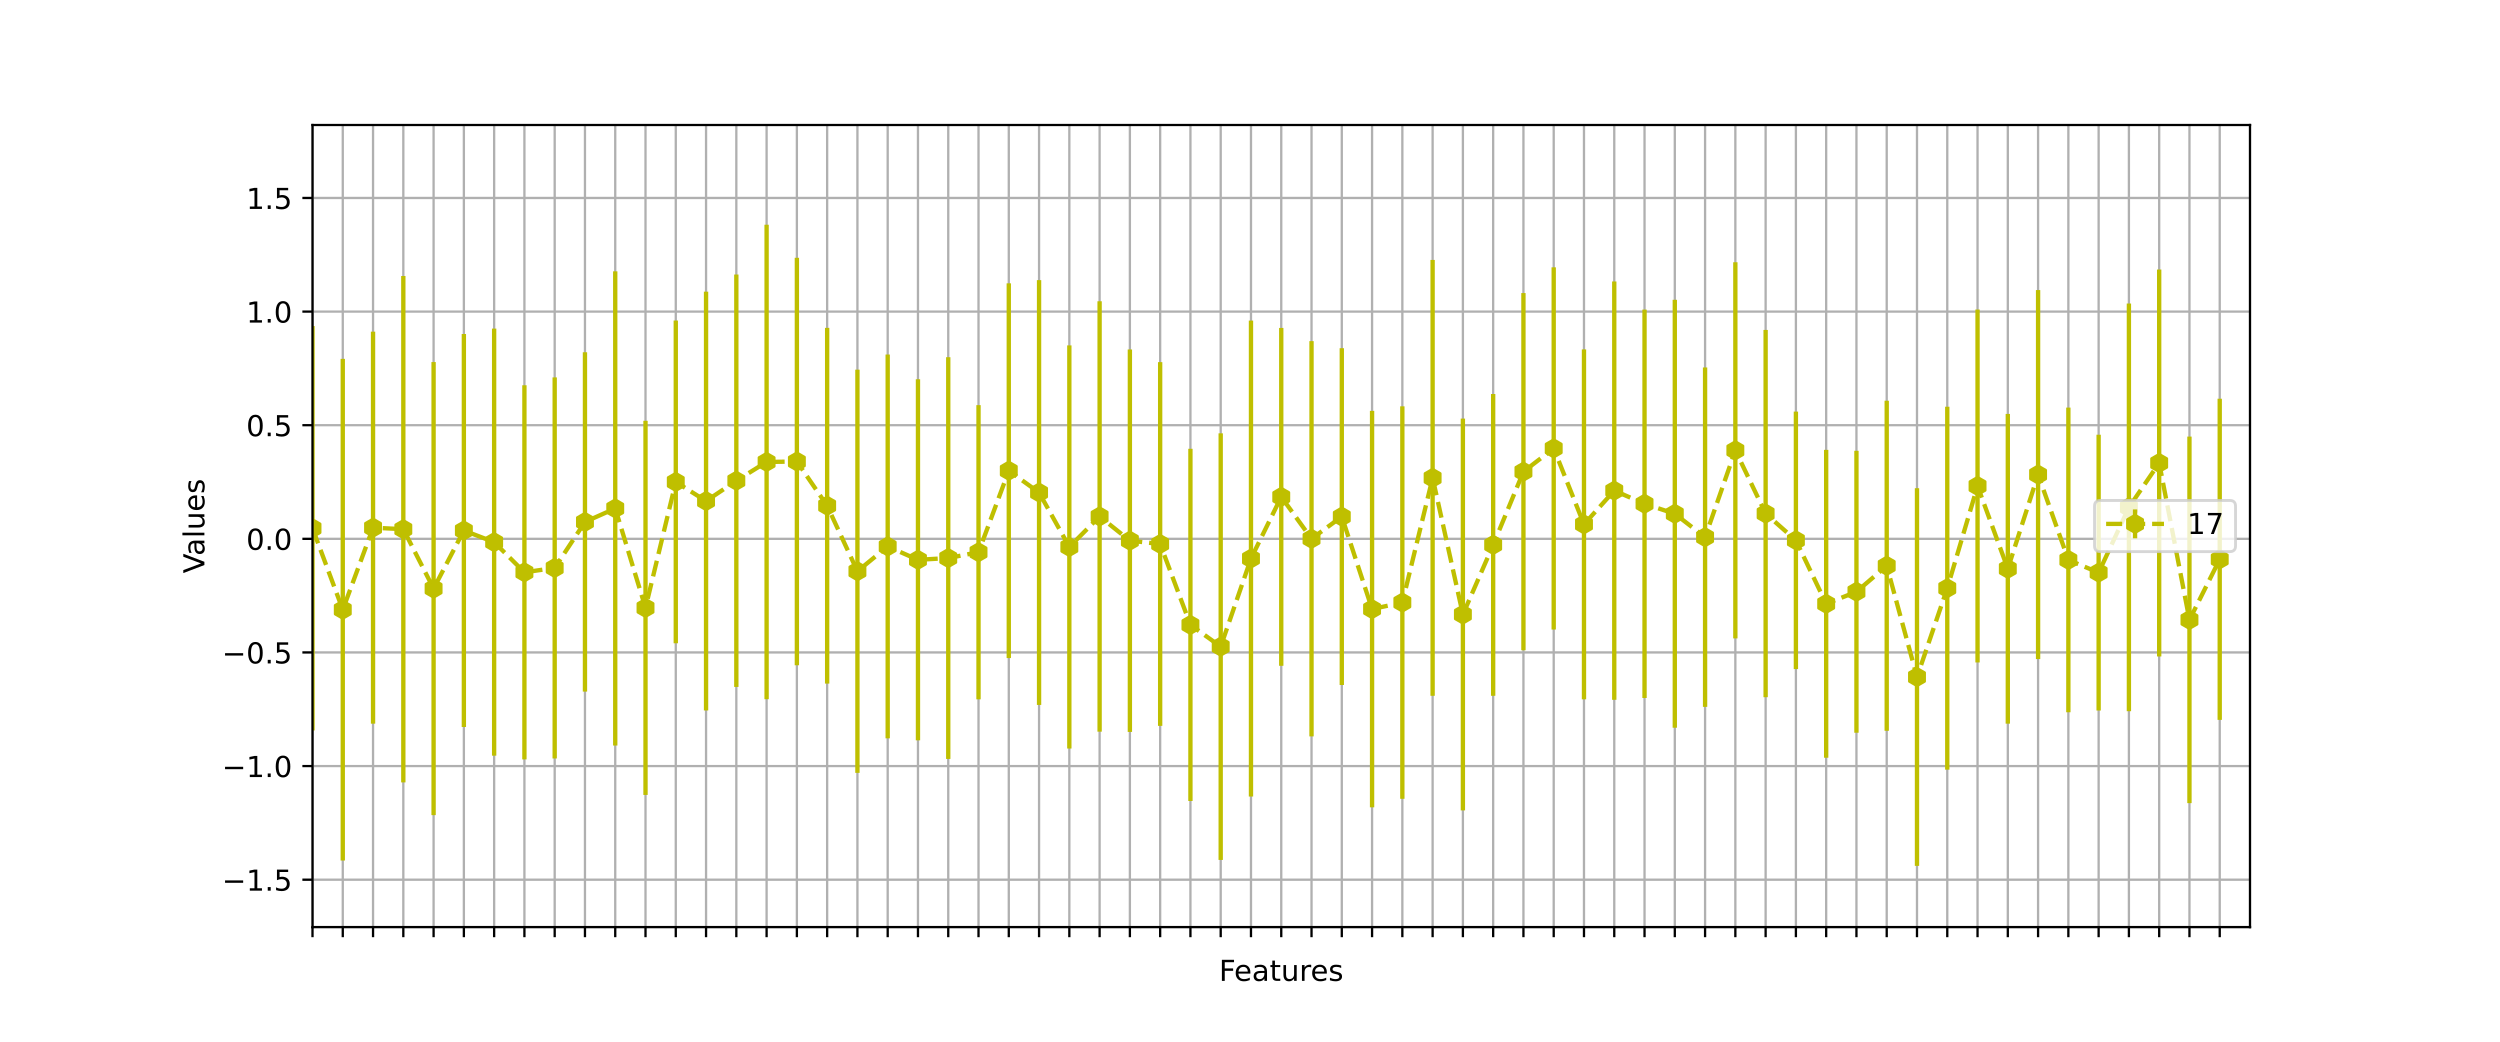 <?xml version="1.0" encoding="utf-8" standalone="no"?>
<!DOCTYPE svg PUBLIC "-//W3C//DTD SVG 1.1//EN"
  "http://www.w3.org/Graphics/SVG/1.1/DTD/svg11.dtd">
<!-- Created with matplotlib (https://matplotlib.org/) -->
<svg height="360pt" version="1.1" viewBox="0 0 864 360" width="864pt" xmlns="http://www.w3.org/2000/svg" xmlns:xlink="http://www.w3.org/1999/xlink">
 <defs>
  <style type="text/css">*{stroke-linecap:butt;stroke-linejoin:round;}</style>
 </defs>
 <g id="figure_1">
  <g id="patch_1">
   <path d="M 0 360 
L 864 360 
L 864 0 
L 0 0 
z
" style="fill:#ffffff;"/>
  </g>
  <g id="axes_1">
   <g id="patch_2">
    <path d="M 108 320.4 
L 777.6 320.4 
L 777.6 43.2 
L 108 43.2 
z
" style="fill:#ffffff;"/>
   </g>
   <g id="matplotlib.axis_1">
    <g id="xtick_1">
     <g id="line2d_1">
      <path clip-path="url(#paac4770b50)" d="M 108 320.4 
L 108 43.2 
" style="fill:none;stroke:#b0b0b0;stroke-linecap:square;stroke-width:0.8;"/>
     </g>
     <g id="line2d_2">
      <defs>
       <path d="M 0 0 
L 0 3.5 
" id="m0a1ab2092a" style="stroke:#000000;stroke-width:0.8;"/>
      </defs>
      <g>
       <use style="stroke:#000000;stroke-width:0.8;" x="108" xlink:href="#m0a1ab2092a" y="320.4"/>
      </g>
     </g>
    </g>
    <g id="xtick_2">
     <g id="line2d_3">
      <path clip-path="url(#paac4770b50)" d="M 118.463 320.4 
L 118.463 43.2 
" style="fill:none;stroke:#b0b0b0;stroke-linecap:square;stroke-width:0.8;"/>
     </g>
     <g id="line2d_4">
      <g>
       <use style="stroke:#000000;stroke-width:0.8;" x="118.463" xlink:href="#m0a1ab2092a" y="320.4"/>
      </g>
     </g>
    </g>
    <g id="xtick_3">
     <g id="line2d_5">
      <path clip-path="url(#paac4770b50)" d="M 128.925 320.4 
L 128.925 43.2 
" style="fill:none;stroke:#b0b0b0;stroke-linecap:square;stroke-width:0.8;"/>
     </g>
     <g id="line2d_6">
      <g>
       <use style="stroke:#000000;stroke-width:0.8;" x="128.925" xlink:href="#m0a1ab2092a" y="320.4"/>
      </g>
     </g>
    </g>
    <g id="xtick_4">
     <g id="line2d_7">
      <path clip-path="url(#paac4770b50)" d="M 139.387 320.4 
L 139.387 43.2 
" style="fill:none;stroke:#b0b0b0;stroke-linecap:square;stroke-width:0.8;"/>
     </g>
     <g id="line2d_8">
      <g>
       <use style="stroke:#000000;stroke-width:0.8;" x="139.387" xlink:href="#m0a1ab2092a" y="320.4"/>
      </g>
     </g>
    </g>
    <g id="xtick_5">
     <g id="line2d_9">
      <path clip-path="url(#paac4770b50)" d="M 149.85 320.4 
L 149.85 43.2 
" style="fill:none;stroke:#b0b0b0;stroke-linecap:square;stroke-width:0.8;"/>
     </g>
     <g id="line2d_10">
      <g>
       <use style="stroke:#000000;stroke-width:0.8;" x="149.85" xlink:href="#m0a1ab2092a" y="320.4"/>
      </g>
     </g>
    </g>
    <g id="xtick_6">
     <g id="line2d_11">
      <path clip-path="url(#paac4770b50)" d="M 160.312 320.4 
L 160.312 43.2 
" style="fill:none;stroke:#b0b0b0;stroke-linecap:square;stroke-width:0.8;"/>
     </g>
     <g id="line2d_12">
      <g>
       <use style="stroke:#000000;stroke-width:0.8;" x="160.312" xlink:href="#m0a1ab2092a" y="320.4"/>
      </g>
     </g>
    </g>
    <g id="xtick_7">
     <g id="line2d_13">
      <path clip-path="url(#paac4770b50)" d="M 170.775 320.4 
L 170.775 43.2 
" style="fill:none;stroke:#b0b0b0;stroke-linecap:square;stroke-width:0.8;"/>
     </g>
     <g id="line2d_14">
      <g>
       <use style="stroke:#000000;stroke-width:0.8;" x="170.775" xlink:href="#m0a1ab2092a" y="320.4"/>
      </g>
     </g>
    </g>
    <g id="xtick_8">
     <g id="line2d_15">
      <path clip-path="url(#paac4770b50)" d="M 181.238 320.4 
L 181.238 43.2 
" style="fill:none;stroke:#b0b0b0;stroke-linecap:square;stroke-width:0.8;"/>
     </g>
     <g id="line2d_16">
      <g>
       <use style="stroke:#000000;stroke-width:0.8;" x="181.238" xlink:href="#m0a1ab2092a" y="320.4"/>
      </g>
     </g>
    </g>
    <g id="xtick_9">
     <g id="line2d_17">
      <path clip-path="url(#paac4770b50)" d="M 191.7 320.4 
L 191.7 43.2 
" style="fill:none;stroke:#b0b0b0;stroke-linecap:square;stroke-width:0.8;"/>
     </g>
     <g id="line2d_18">
      <g>
       <use style="stroke:#000000;stroke-width:0.8;" x="191.7" xlink:href="#m0a1ab2092a" y="320.4"/>
      </g>
     </g>
    </g>
    <g id="xtick_10">
     <g id="line2d_19">
      <path clip-path="url(#paac4770b50)" d="M 202.162 320.4 
L 202.162 43.2 
" style="fill:none;stroke:#b0b0b0;stroke-linecap:square;stroke-width:0.8;"/>
     </g>
     <g id="line2d_20">
      <g>
       <use style="stroke:#000000;stroke-width:0.8;" x="202.162" xlink:href="#m0a1ab2092a" y="320.4"/>
      </g>
     </g>
    </g>
    <g id="xtick_11">
     <g id="line2d_21">
      <path clip-path="url(#paac4770b50)" d="M 212.625 320.4 
L 212.625 43.2 
" style="fill:none;stroke:#b0b0b0;stroke-linecap:square;stroke-width:0.8;"/>
     </g>
     <g id="line2d_22">
      <g>
       <use style="stroke:#000000;stroke-width:0.8;" x="212.625" xlink:href="#m0a1ab2092a" y="320.4"/>
      </g>
     </g>
    </g>
    <g id="xtick_12">
     <g id="line2d_23">
      <path clip-path="url(#paac4770b50)" d="M 223.088 320.4 
L 223.088 43.2 
" style="fill:none;stroke:#b0b0b0;stroke-linecap:square;stroke-width:0.8;"/>
     </g>
     <g id="line2d_24">
      <g>
       <use style="stroke:#000000;stroke-width:0.8;" x="223.088" xlink:href="#m0a1ab2092a" y="320.4"/>
      </g>
     </g>
    </g>
    <g id="xtick_13">
     <g id="line2d_25">
      <path clip-path="url(#paac4770b50)" d="M 233.55 320.4 
L 233.55 43.2 
" style="fill:none;stroke:#b0b0b0;stroke-linecap:square;stroke-width:0.8;"/>
     </g>
     <g id="line2d_26">
      <g>
       <use style="stroke:#000000;stroke-width:0.8;" x="233.55" xlink:href="#m0a1ab2092a" y="320.4"/>
      </g>
     </g>
    </g>
    <g id="xtick_14">
     <g id="line2d_27">
      <path clip-path="url(#paac4770b50)" d="M 244.012 320.4 
L 244.012 43.2 
" style="fill:none;stroke:#b0b0b0;stroke-linecap:square;stroke-width:0.8;"/>
     </g>
     <g id="line2d_28">
      <g>
       <use style="stroke:#000000;stroke-width:0.8;" x="244.012" xlink:href="#m0a1ab2092a" y="320.4"/>
      </g>
     </g>
    </g>
    <g id="xtick_15">
     <g id="line2d_29">
      <path clip-path="url(#paac4770b50)" d="M 254.475 320.4 
L 254.475 43.2 
" style="fill:none;stroke:#b0b0b0;stroke-linecap:square;stroke-width:0.8;"/>
     </g>
     <g id="line2d_30">
      <g>
       <use style="stroke:#000000;stroke-width:0.8;" x="254.475" xlink:href="#m0a1ab2092a" y="320.4"/>
      </g>
     </g>
    </g>
    <g id="xtick_16">
     <g id="line2d_31">
      <path clip-path="url(#paac4770b50)" d="M 264.938 320.4 
L 264.938 43.2 
" style="fill:none;stroke:#b0b0b0;stroke-linecap:square;stroke-width:0.8;"/>
     </g>
     <g id="line2d_32">
      <g>
       <use style="stroke:#000000;stroke-width:0.8;" x="264.938" xlink:href="#m0a1ab2092a" y="320.4"/>
      </g>
     </g>
    </g>
    <g id="xtick_17">
     <g id="line2d_33">
      <path clip-path="url(#paac4770b50)" d="M 275.4 320.4 
L 275.4 43.2 
" style="fill:none;stroke:#b0b0b0;stroke-linecap:square;stroke-width:0.8;"/>
     </g>
     <g id="line2d_34">
      <g>
       <use style="stroke:#000000;stroke-width:0.8;" x="275.4" xlink:href="#m0a1ab2092a" y="320.4"/>
      </g>
     </g>
    </g>
    <g id="xtick_18">
     <g id="line2d_35">
      <path clip-path="url(#paac4770b50)" d="M 285.863 320.4 
L 285.863 43.2 
" style="fill:none;stroke:#b0b0b0;stroke-linecap:square;stroke-width:0.8;"/>
     </g>
     <g id="line2d_36">
      <g>
       <use style="stroke:#000000;stroke-width:0.8;" x="285.863" xlink:href="#m0a1ab2092a" y="320.4"/>
      </g>
     </g>
    </g>
    <g id="xtick_19">
     <g id="line2d_37">
      <path clip-path="url(#paac4770b50)" d="M 296.325 320.4 
L 296.325 43.2 
" style="fill:none;stroke:#b0b0b0;stroke-linecap:square;stroke-width:0.8;"/>
     </g>
     <g id="line2d_38">
      <g>
       <use style="stroke:#000000;stroke-width:0.8;" x="296.325" xlink:href="#m0a1ab2092a" y="320.4"/>
      </g>
     </g>
    </g>
    <g id="xtick_20">
     <g id="line2d_39">
      <path clip-path="url(#paac4770b50)" d="M 306.788 320.4 
L 306.788 43.2 
" style="fill:none;stroke:#b0b0b0;stroke-linecap:square;stroke-width:0.8;"/>
     </g>
     <g id="line2d_40">
      <g>
       <use style="stroke:#000000;stroke-width:0.8;" x="306.788" xlink:href="#m0a1ab2092a" y="320.4"/>
      </g>
     </g>
    </g>
    <g id="xtick_21">
     <g id="line2d_41">
      <path clip-path="url(#paac4770b50)" d="M 317.25 320.4 
L 317.25 43.2 
" style="fill:none;stroke:#b0b0b0;stroke-linecap:square;stroke-width:0.8;"/>
     </g>
     <g id="line2d_42">
      <g>
       <use style="stroke:#000000;stroke-width:0.8;" x="317.25" xlink:href="#m0a1ab2092a" y="320.4"/>
      </g>
     </g>
    </g>
    <g id="xtick_22">
     <g id="line2d_43">
      <path clip-path="url(#paac4770b50)" d="M 327.712 320.4 
L 327.712 43.2 
" style="fill:none;stroke:#b0b0b0;stroke-linecap:square;stroke-width:0.8;"/>
     </g>
     <g id="line2d_44">
      <g>
       <use style="stroke:#000000;stroke-width:0.8;" x="327.712" xlink:href="#m0a1ab2092a" y="320.4"/>
      </g>
     </g>
    </g>
    <g id="xtick_23">
     <g id="line2d_45">
      <path clip-path="url(#paac4770b50)" d="M 338.175 320.4 
L 338.175 43.2 
" style="fill:none;stroke:#b0b0b0;stroke-linecap:square;stroke-width:0.8;"/>
     </g>
     <g id="line2d_46">
      <g>
       <use style="stroke:#000000;stroke-width:0.8;" x="338.175" xlink:href="#m0a1ab2092a" y="320.4"/>
      </g>
     </g>
    </g>
    <g id="xtick_24">
     <g id="line2d_47">
      <path clip-path="url(#paac4770b50)" d="M 348.637 320.4 
L 348.637 43.2 
" style="fill:none;stroke:#b0b0b0;stroke-linecap:square;stroke-width:0.8;"/>
     </g>
     <g id="line2d_48">
      <g>
       <use style="stroke:#000000;stroke-width:0.8;" x="348.637" xlink:href="#m0a1ab2092a" y="320.4"/>
      </g>
     </g>
    </g>
    <g id="xtick_25">
     <g id="line2d_49">
      <path clip-path="url(#paac4770b50)" d="M 359.1 320.4 
L 359.1 43.2 
" style="fill:none;stroke:#b0b0b0;stroke-linecap:square;stroke-width:0.8;"/>
     </g>
     <g id="line2d_50">
      <g>
       <use style="stroke:#000000;stroke-width:0.8;" x="359.1" xlink:href="#m0a1ab2092a" y="320.4"/>
      </g>
     </g>
    </g>
    <g id="xtick_26">
     <g id="line2d_51">
      <path clip-path="url(#paac4770b50)" d="M 369.562 320.4 
L 369.562 43.2 
" style="fill:none;stroke:#b0b0b0;stroke-linecap:square;stroke-width:0.8;"/>
     </g>
     <g id="line2d_52">
      <g>
       <use style="stroke:#000000;stroke-width:0.8;" x="369.562" xlink:href="#m0a1ab2092a" y="320.4"/>
      </g>
     </g>
    </g>
    <g id="xtick_27">
     <g id="line2d_53">
      <path clip-path="url(#paac4770b50)" d="M 380.025 320.4 
L 380.025 43.2 
" style="fill:none;stroke:#b0b0b0;stroke-linecap:square;stroke-width:0.8;"/>
     </g>
     <g id="line2d_54">
      <g>
       <use style="stroke:#000000;stroke-width:0.8;" x="380.025" xlink:href="#m0a1ab2092a" y="320.4"/>
      </g>
     </g>
    </g>
    <g id="xtick_28">
     <g id="line2d_55">
      <path clip-path="url(#paac4770b50)" d="M 390.488 320.4 
L 390.488 43.2 
" style="fill:none;stroke:#b0b0b0;stroke-linecap:square;stroke-width:0.8;"/>
     </g>
     <g id="line2d_56">
      <g>
       <use style="stroke:#000000;stroke-width:0.8;" x="390.488" xlink:href="#m0a1ab2092a" y="320.4"/>
      </g>
     </g>
    </g>
    <g id="xtick_29">
     <g id="line2d_57">
      <path clip-path="url(#paac4770b50)" d="M 400.95 320.4 
L 400.95 43.2 
" style="fill:none;stroke:#b0b0b0;stroke-linecap:square;stroke-width:0.8;"/>
     </g>
     <g id="line2d_58">
      <g>
       <use style="stroke:#000000;stroke-width:0.8;" x="400.95" xlink:href="#m0a1ab2092a" y="320.4"/>
      </g>
     </g>
    </g>
    <g id="xtick_30">
     <g id="line2d_59">
      <path clip-path="url(#paac4770b50)" d="M 411.413 320.4 
L 411.413 43.2 
" style="fill:none;stroke:#b0b0b0;stroke-linecap:square;stroke-width:0.8;"/>
     </g>
     <g id="line2d_60">
      <g>
       <use style="stroke:#000000;stroke-width:0.8;" x="411.413" xlink:href="#m0a1ab2092a" y="320.4"/>
      </g>
     </g>
    </g>
    <g id="xtick_31">
     <g id="line2d_61">
      <path clip-path="url(#paac4770b50)" d="M 421.875 320.4 
L 421.875 43.2 
" style="fill:none;stroke:#b0b0b0;stroke-linecap:square;stroke-width:0.8;"/>
     </g>
     <g id="line2d_62">
      <g>
       <use style="stroke:#000000;stroke-width:0.8;" x="421.875" xlink:href="#m0a1ab2092a" y="320.4"/>
      </g>
     </g>
    </g>
    <g id="xtick_32">
     <g id="line2d_63">
      <path clip-path="url(#paac4770b50)" d="M 432.337 320.4 
L 432.337 43.2 
" style="fill:none;stroke:#b0b0b0;stroke-linecap:square;stroke-width:0.8;"/>
     </g>
     <g id="line2d_64">
      <g>
       <use style="stroke:#000000;stroke-width:0.8;" x="432.337" xlink:href="#m0a1ab2092a" y="320.4"/>
      </g>
     </g>
    </g>
    <g id="xtick_33">
     <g id="line2d_65">
      <path clip-path="url(#paac4770b50)" d="M 442.8 320.4 
L 442.8 43.2 
" style="fill:none;stroke:#b0b0b0;stroke-linecap:square;stroke-width:0.8;"/>
     </g>
     <g id="line2d_66">
      <g>
       <use style="stroke:#000000;stroke-width:0.8;" x="442.8" xlink:href="#m0a1ab2092a" y="320.4"/>
      </g>
     </g>
    </g>
    <g id="xtick_34">
     <g id="line2d_67">
      <path clip-path="url(#paac4770b50)" d="M 453.262 320.4 
L 453.262 43.2 
" style="fill:none;stroke:#b0b0b0;stroke-linecap:square;stroke-width:0.8;"/>
     </g>
     <g id="line2d_68">
      <g>
       <use style="stroke:#000000;stroke-width:0.8;" x="453.262" xlink:href="#m0a1ab2092a" y="320.4"/>
      </g>
     </g>
    </g>
    <g id="xtick_35">
     <g id="line2d_69">
      <path clip-path="url(#paac4770b50)" d="M 463.725 320.4 
L 463.725 43.2 
" style="fill:none;stroke:#b0b0b0;stroke-linecap:square;stroke-width:0.8;"/>
     </g>
     <g id="line2d_70">
      <g>
       <use style="stroke:#000000;stroke-width:0.8;" x="463.725" xlink:href="#m0a1ab2092a" y="320.4"/>
      </g>
     </g>
    </g>
    <g id="xtick_36">
     <g id="line2d_71">
      <path clip-path="url(#paac4770b50)" d="M 474.188 320.4 
L 474.188 43.2 
" style="fill:none;stroke:#b0b0b0;stroke-linecap:square;stroke-width:0.8;"/>
     </g>
     <g id="line2d_72">
      <g>
       <use style="stroke:#000000;stroke-width:0.8;" x="474.188" xlink:href="#m0a1ab2092a" y="320.4"/>
      </g>
     </g>
    </g>
    <g id="xtick_37">
     <g id="line2d_73">
      <path clip-path="url(#paac4770b50)" d="M 484.65 320.4 
L 484.65 43.2 
" style="fill:none;stroke:#b0b0b0;stroke-linecap:square;stroke-width:0.8;"/>
     </g>
     <g id="line2d_74">
      <g>
       <use style="stroke:#000000;stroke-width:0.8;" x="484.65" xlink:href="#m0a1ab2092a" y="320.4"/>
      </g>
     </g>
    </g>
    <g id="xtick_38">
     <g id="line2d_75">
      <path clip-path="url(#paac4770b50)" d="M 495.113 320.4 
L 495.113 43.2 
" style="fill:none;stroke:#b0b0b0;stroke-linecap:square;stroke-width:0.8;"/>
     </g>
     <g id="line2d_76">
      <g>
       <use style="stroke:#000000;stroke-width:0.8;" x="495.113" xlink:href="#m0a1ab2092a" y="320.4"/>
      </g>
     </g>
    </g>
    <g id="xtick_39">
     <g id="line2d_77">
      <path clip-path="url(#paac4770b50)" d="M 505.575 320.4 
L 505.575 43.2 
" style="fill:none;stroke:#b0b0b0;stroke-linecap:square;stroke-width:0.8;"/>
     </g>
     <g id="line2d_78">
      <g>
       <use style="stroke:#000000;stroke-width:0.8;" x="505.575" xlink:href="#m0a1ab2092a" y="320.4"/>
      </g>
     </g>
    </g>
    <g id="xtick_40">
     <g id="line2d_79">
      <path clip-path="url(#paac4770b50)" d="M 516.038 320.4 
L 516.038 43.2 
" style="fill:none;stroke:#b0b0b0;stroke-linecap:square;stroke-width:0.8;"/>
     </g>
     <g id="line2d_80">
      <g>
       <use style="stroke:#000000;stroke-width:0.8;" x="516.038" xlink:href="#m0a1ab2092a" y="320.4"/>
      </g>
     </g>
    </g>
    <g id="xtick_41">
     <g id="line2d_81">
      <path clip-path="url(#paac4770b50)" d="M 526.5 320.4 
L 526.5 43.2 
" style="fill:none;stroke:#b0b0b0;stroke-linecap:square;stroke-width:0.8;"/>
     </g>
     <g id="line2d_82">
      <g>
       <use style="stroke:#000000;stroke-width:0.8;" x="526.5" xlink:href="#m0a1ab2092a" y="320.4"/>
      </g>
     </g>
    </g>
    <g id="xtick_42">
     <g id="line2d_83">
      <path clip-path="url(#paac4770b50)" d="M 536.962 320.4 
L 536.962 43.2 
" style="fill:none;stroke:#b0b0b0;stroke-linecap:square;stroke-width:0.8;"/>
     </g>
     <g id="line2d_84">
      <g>
       <use style="stroke:#000000;stroke-width:0.8;" x="536.962" xlink:href="#m0a1ab2092a" y="320.4"/>
      </g>
     </g>
    </g>
    <g id="xtick_43">
     <g id="line2d_85">
      <path clip-path="url(#paac4770b50)" d="M 547.425 320.4 
L 547.425 43.2 
" style="fill:none;stroke:#b0b0b0;stroke-linecap:square;stroke-width:0.8;"/>
     </g>
     <g id="line2d_86">
      <g>
       <use style="stroke:#000000;stroke-width:0.8;" x="547.425" xlink:href="#m0a1ab2092a" y="320.4"/>
      </g>
     </g>
    </g>
    <g id="xtick_44">
     <g id="line2d_87">
      <path clip-path="url(#paac4770b50)" d="M 557.888 320.4 
L 557.888 43.2 
" style="fill:none;stroke:#b0b0b0;stroke-linecap:square;stroke-width:0.8;"/>
     </g>
     <g id="line2d_88">
      <g>
       <use style="stroke:#000000;stroke-width:0.8;" x="557.888" xlink:href="#m0a1ab2092a" y="320.4"/>
      </g>
     </g>
    </g>
    <g id="xtick_45">
     <g id="line2d_89">
      <path clip-path="url(#paac4770b50)" d="M 568.35 320.4 
L 568.35 43.2 
" style="fill:none;stroke:#b0b0b0;stroke-linecap:square;stroke-width:0.8;"/>
     </g>
     <g id="line2d_90">
      <g>
       <use style="stroke:#000000;stroke-width:0.8;" x="568.35" xlink:href="#m0a1ab2092a" y="320.4"/>
      </g>
     </g>
    </g>
    <g id="xtick_46">
     <g id="line2d_91">
      <path clip-path="url(#paac4770b50)" d="M 578.812 320.4 
L 578.812 43.2 
" style="fill:none;stroke:#b0b0b0;stroke-linecap:square;stroke-width:0.8;"/>
     </g>
     <g id="line2d_92">
      <g>
       <use style="stroke:#000000;stroke-width:0.8;" x="578.812" xlink:href="#m0a1ab2092a" y="320.4"/>
      </g>
     </g>
    </g>
    <g id="xtick_47">
     <g id="line2d_93">
      <path clip-path="url(#paac4770b50)" d="M 589.275 320.4 
L 589.275 43.2 
" style="fill:none;stroke:#b0b0b0;stroke-linecap:square;stroke-width:0.8;"/>
     </g>
     <g id="line2d_94">
      <g>
       <use style="stroke:#000000;stroke-width:0.8;" x="589.275" xlink:href="#m0a1ab2092a" y="320.4"/>
      </g>
     </g>
    </g>
    <g id="xtick_48">
     <g id="line2d_95">
      <path clip-path="url(#paac4770b50)" d="M 599.737 320.4 
L 599.737 43.2 
" style="fill:none;stroke:#b0b0b0;stroke-linecap:square;stroke-width:0.8;"/>
     </g>
     <g id="line2d_96">
      <g>
       <use style="stroke:#000000;stroke-width:0.8;" x="599.737" xlink:href="#m0a1ab2092a" y="320.4"/>
      </g>
     </g>
    </g>
    <g id="xtick_49">
     <g id="line2d_97">
      <path clip-path="url(#paac4770b50)" d="M 610.2 320.4 
L 610.2 43.2 
" style="fill:none;stroke:#b0b0b0;stroke-linecap:square;stroke-width:0.8;"/>
     </g>
     <g id="line2d_98">
      <g>
       <use style="stroke:#000000;stroke-width:0.8;" x="610.2" xlink:href="#m0a1ab2092a" y="320.4"/>
      </g>
     </g>
    </g>
    <g id="xtick_50">
     <g id="line2d_99">
      <path clip-path="url(#paac4770b50)" d="M 620.663 320.4 
L 620.663 43.2 
" style="fill:none;stroke:#b0b0b0;stroke-linecap:square;stroke-width:0.8;"/>
     </g>
     <g id="line2d_100">
      <g>
       <use style="stroke:#000000;stroke-width:0.8;" x="620.663" xlink:href="#m0a1ab2092a" y="320.4"/>
      </g>
     </g>
    </g>
    <g id="xtick_51">
     <g id="line2d_101">
      <path clip-path="url(#paac4770b50)" d="M 631.125 320.4 
L 631.125 43.2 
" style="fill:none;stroke:#b0b0b0;stroke-linecap:square;stroke-width:0.8;"/>
     </g>
     <g id="line2d_102">
      <g>
       <use style="stroke:#000000;stroke-width:0.8;" x="631.125" xlink:href="#m0a1ab2092a" y="320.4"/>
      </g>
     </g>
    </g>
    <g id="xtick_52">
     <g id="line2d_103">
      <path clip-path="url(#paac4770b50)" d="M 641.587 320.4 
L 641.587 43.2 
" style="fill:none;stroke:#b0b0b0;stroke-linecap:square;stroke-width:0.8;"/>
     </g>
     <g id="line2d_104">
      <g>
       <use style="stroke:#000000;stroke-width:0.8;" x="641.587" xlink:href="#m0a1ab2092a" y="320.4"/>
      </g>
     </g>
    </g>
    <g id="xtick_53">
     <g id="line2d_105">
      <path clip-path="url(#paac4770b50)" d="M 652.05 320.4 
L 652.05 43.2 
" style="fill:none;stroke:#b0b0b0;stroke-linecap:square;stroke-width:0.8;"/>
     </g>
     <g id="line2d_106">
      <g>
       <use style="stroke:#000000;stroke-width:0.8;" x="652.05" xlink:href="#m0a1ab2092a" y="320.4"/>
      </g>
     </g>
    </g>
    <g id="xtick_54">
     <g id="line2d_107">
      <path clip-path="url(#paac4770b50)" d="M 662.513 320.4 
L 662.513 43.2 
" style="fill:none;stroke:#b0b0b0;stroke-linecap:square;stroke-width:0.8;"/>
     </g>
     <g id="line2d_108">
      <g>
       <use style="stroke:#000000;stroke-width:0.8;" x="662.513" xlink:href="#m0a1ab2092a" y="320.4"/>
      </g>
     </g>
    </g>
    <g id="xtick_55">
     <g id="line2d_109">
      <path clip-path="url(#paac4770b50)" d="M 672.975 320.4 
L 672.975 43.2 
" style="fill:none;stroke:#b0b0b0;stroke-linecap:square;stroke-width:0.8;"/>
     </g>
     <g id="line2d_110">
      <g>
       <use style="stroke:#000000;stroke-width:0.8;" x="672.975" xlink:href="#m0a1ab2092a" y="320.4"/>
      </g>
     </g>
    </g>
    <g id="xtick_56">
     <g id="line2d_111">
      <path clip-path="url(#paac4770b50)" d="M 683.438 320.4 
L 683.438 43.2 
" style="fill:none;stroke:#b0b0b0;stroke-linecap:square;stroke-width:0.8;"/>
     </g>
     <g id="line2d_112">
      <g>
       <use style="stroke:#000000;stroke-width:0.8;" x="683.438" xlink:href="#m0a1ab2092a" y="320.4"/>
      </g>
     </g>
    </g>
    <g id="xtick_57">
     <g id="line2d_113">
      <path clip-path="url(#paac4770b50)" d="M 693.9 320.4 
L 693.9 43.2 
" style="fill:none;stroke:#b0b0b0;stroke-linecap:square;stroke-width:0.8;"/>
     </g>
     <g id="line2d_114">
      <g>
       <use style="stroke:#000000;stroke-width:0.8;" x="693.9" xlink:href="#m0a1ab2092a" y="320.4"/>
      </g>
     </g>
    </g>
    <g id="xtick_58">
     <g id="line2d_115">
      <path clip-path="url(#paac4770b50)" d="M 704.362 320.4 
L 704.362 43.2 
" style="fill:none;stroke:#b0b0b0;stroke-linecap:square;stroke-width:0.8;"/>
     </g>
     <g id="line2d_116">
      <g>
       <use style="stroke:#000000;stroke-width:0.8;" x="704.362" xlink:href="#m0a1ab2092a" y="320.4"/>
      </g>
     </g>
    </g>
    <g id="xtick_59">
     <g id="line2d_117">
      <path clip-path="url(#paac4770b50)" d="M 714.825 320.4 
L 714.825 43.2 
" style="fill:none;stroke:#b0b0b0;stroke-linecap:square;stroke-width:0.8;"/>
     </g>
     <g id="line2d_118">
      <g>
       <use style="stroke:#000000;stroke-width:0.8;" x="714.825" xlink:href="#m0a1ab2092a" y="320.4"/>
      </g>
     </g>
    </g>
    <g id="xtick_60">
     <g id="line2d_119">
      <path clip-path="url(#paac4770b50)" d="M 725.288 320.4 
L 725.288 43.2 
" style="fill:none;stroke:#b0b0b0;stroke-linecap:square;stroke-width:0.8;"/>
     </g>
     <g id="line2d_120">
      <g>
       <use style="stroke:#000000;stroke-width:0.8;" x="725.288" xlink:href="#m0a1ab2092a" y="320.4"/>
      </g>
     </g>
    </g>
    <g id="xtick_61">
     <g id="line2d_121">
      <path clip-path="url(#paac4770b50)" d="M 735.75 320.4 
L 735.75 43.2 
" style="fill:none;stroke:#b0b0b0;stroke-linecap:square;stroke-width:0.8;"/>
     </g>
     <g id="line2d_122">
      <g>
       <use style="stroke:#000000;stroke-width:0.8;" x="735.75" xlink:href="#m0a1ab2092a" y="320.4"/>
      </g>
     </g>
    </g>
    <g id="xtick_62">
     <g id="line2d_123">
      <path clip-path="url(#paac4770b50)" d="M 746.212 320.4 
L 746.212 43.2 
" style="fill:none;stroke:#b0b0b0;stroke-linecap:square;stroke-width:0.8;"/>
     </g>
     <g id="line2d_124">
      <g>
       <use style="stroke:#000000;stroke-width:0.8;" x="746.212" xlink:href="#m0a1ab2092a" y="320.4"/>
      </g>
     </g>
    </g>
    <g id="xtick_63">
     <g id="line2d_125">
      <path clip-path="url(#paac4770b50)" d="M 756.675 320.4 
L 756.675 43.2 
" style="fill:none;stroke:#b0b0b0;stroke-linecap:square;stroke-width:0.8;"/>
     </g>
     <g id="line2d_126">
      <g>
       <use style="stroke:#000000;stroke-width:0.8;" x="756.675" xlink:href="#m0a1ab2092a" y="320.4"/>
      </g>
     </g>
    </g>
    <g id="xtick_64">
     <g id="line2d_127">
      <path clip-path="url(#paac4770b50)" d="M 767.138 320.4 
L 767.138 43.2 
" style="fill:none;stroke:#b0b0b0;stroke-linecap:square;stroke-width:0.8;"/>
     </g>
     <g id="line2d_128">
      <g>
       <use style="stroke:#000000;stroke-width:0.8;" x="767.138" xlink:href="#m0a1ab2092a" y="320.4"/>
      </g>
     </g>
    </g>
    <g id="text_1">
     <!-- Features -->
     <g transform="translate(421.305 338.998)scale(0.1 -0.1)">
      <defs>
       <path d="M 9.812 72.906 
L 51.703 72.906 
L 51.703 64.594 
L 19.672 64.594 
L 19.672 43.109 
L 48.578 43.109 
L 48.578 34.812 
L 19.672 34.812 
L 19.672 0 
L 9.812 0 
z
" id="DejaVuSans-70"/>
       <path d="M 56.203 29.594 
L 56.203 25.203 
L 14.891 25.203 
Q 15.484 15.922 20.484 11.062 
Q 25.484 6.203 34.422 6.203 
Q 39.594 6.203 44.453 7.469 
Q 49.312 8.734 54.109 11.281 
L 54.109 2.781 
Q 49.266 0.734 44.188 -0.344 
Q 39.109 -1.422 33.891 -1.422 
Q 20.797 -1.422 13.156 6.188 
Q 5.516 13.812 5.516 26.812 
Q 5.516 40.234 12.766 48.109 
Q 20.016 56 32.328 56 
Q 43.359 56 49.781 48.891 
Q 56.203 41.797 56.203 29.594 
z
M 47.219 32.234 
Q 47.125 39.594 43.094 43.984 
Q 39.062 48.391 32.422 48.391 
Q 24.906 48.391 20.391 44.141 
Q 15.875 39.891 15.188 32.172 
z
" id="DejaVuSans-101"/>
       <path d="M 34.281 27.484 
Q 23.391 27.484 19.188 25 
Q 14.984 22.516 14.984 16.5 
Q 14.984 11.719 18.141 8.906 
Q 21.297 6.109 26.703 6.109 
Q 34.188 6.109 38.703 11.406 
Q 43.219 16.703 43.219 25.484 
L 43.219 27.484 
z
M 52.203 31.203 
L 52.203 0 
L 43.219 0 
L 43.219 8.297 
Q 40.141 3.328 35.547 0.953 
Q 30.953 -1.422 24.312 -1.422 
Q 15.922 -1.422 10.953 3.297 
Q 6 8.016 6 15.922 
Q 6 25.141 12.172 29.828 
Q 18.359 34.516 30.609 34.516 
L 43.219 34.516 
L 43.219 35.406 
Q 43.219 41.609 39.141 45 
Q 35.062 48.391 27.688 48.391 
Q 23 48.391 18.547 47.266 
Q 14.109 46.141 10.016 43.891 
L 10.016 52.203 
Q 14.938 54.109 19.578 55.047 
Q 24.219 56 28.609 56 
Q 40.484 56 46.344 49.844 
Q 52.203 43.703 52.203 31.203 
z
" id="DejaVuSans-97"/>
       <path d="M 18.312 70.219 
L 18.312 54.688 
L 36.812 54.688 
L 36.812 47.703 
L 18.312 47.703 
L 18.312 18.016 
Q 18.312 11.328 20.141 9.422 
Q 21.969 7.516 27.594 7.516 
L 36.812 7.516 
L 36.812 0 
L 27.594 0 
Q 17.188 0 13.234 3.875 
Q 9.281 7.766 9.281 18.016 
L 9.281 47.703 
L 2.688 47.703 
L 2.688 54.688 
L 9.281 54.688 
L 9.281 70.219 
z
" id="DejaVuSans-116"/>
       <path d="M 8.5 21.578 
L 8.5 54.688 
L 17.484 54.688 
L 17.484 21.922 
Q 17.484 14.156 20.5 10.266 
Q 23.531 6.391 29.594 6.391 
Q 36.859 6.391 41.078 11.031 
Q 45.312 15.672 45.312 23.688 
L 45.312 54.688 
L 54.297 54.688 
L 54.297 0 
L 45.312 0 
L 45.312 8.406 
Q 42.047 3.422 37.719 1 
Q 33.406 -1.422 27.688 -1.422 
Q 18.266 -1.422 13.375 4.438 
Q 8.5 10.297 8.5 21.578 
z
M 31.109 56 
z
" id="DejaVuSans-117"/>
       <path d="M 41.109 46.297 
Q 39.594 47.172 37.812 47.578 
Q 36.031 48 33.891 48 
Q 26.266 48 22.188 43.047 
Q 18.109 38.094 18.109 28.812 
L 18.109 0 
L 9.078 0 
L 9.078 54.688 
L 18.109 54.688 
L 18.109 46.188 
Q 20.953 51.172 25.484 53.578 
Q 30.031 56 36.531 56 
Q 37.453 56 38.578 55.875 
Q 39.703 55.766 41.062 55.516 
z
" id="DejaVuSans-114"/>
       <path d="M 44.281 53.078 
L 44.281 44.578 
Q 40.484 46.531 36.375 47.5 
Q 32.281 48.484 27.875 48.484 
Q 21.188 48.484 17.844 46.438 
Q 14.5 44.391 14.5 40.281 
Q 14.5 37.156 16.891 35.375 
Q 19.281 33.594 26.516 31.984 
L 29.594 31.297 
Q 39.156 29.25 43.188 25.516 
Q 47.219 21.781 47.219 15.094 
Q 47.219 7.469 41.188 3.016 
Q 35.156 -1.422 24.609 -1.422 
Q 20.219 -1.422 15.453 -0.562 
Q 10.688 0.297 5.422 2 
L 5.422 11.281 
Q 10.406 8.688 15.234 7.391 
Q 20.062 6.109 24.812 6.109 
Q 31.156 6.109 34.562 8.281 
Q 37.984 10.453 37.984 14.406 
Q 37.984 18.062 35.516 20.016 
Q 33.062 21.969 24.703 23.781 
L 21.578 24.516 
Q 13.234 26.266 9.516 29.906 
Q 5.812 33.547 5.812 39.891 
Q 5.812 47.609 11.281 51.797 
Q 16.75 56 26.812 56 
Q 31.781 56 36.172 55.266 
Q 40.578 54.547 44.281 53.078 
z
" id="DejaVuSans-115"/>
      </defs>
      <use xlink:href="#DejaVuSans-70"/>
      <use x="52.02" xlink:href="#DejaVuSans-101"/>
      <use x="113.543" xlink:href="#DejaVuSans-97"/>
      <use x="174.822" xlink:href="#DejaVuSans-116"/>
      <use x="214.031" xlink:href="#DejaVuSans-117"/>
      <use x="277.41" xlink:href="#DejaVuSans-114"/>
      <use x="316.273" xlink:href="#DejaVuSans-101"/>
      <use x="377.797" xlink:href="#DejaVuSans-115"/>
     </g>
    </g>
   </g>
   <g id="matplotlib.axis_2">
    <g id="ytick_1">
     <g id="line2d_129">
      <path clip-path="url(#paac4770b50)" d="M 108 304.018 
L 777.6 304.018 
" style="fill:none;stroke:#b0b0b0;stroke-linecap:square;stroke-width:0.8;"/>
     </g>
     <g id="line2d_130">
      <defs>
       <path d="M 0 0 
L -3.5 0 
" id="mfa03668f8b" style="stroke:#000000;stroke-width:0.8;"/>
      </defs>
      <g>
       <use style="stroke:#000000;stroke-width:0.8;" x="108" xlink:href="#mfa03668f8b" y="304.018"/>
      </g>
     </g>
     <g id="text_2">
      <!-- −1.5 -->
      <g transform="translate(76.717 307.817)scale(0.1 -0.1)">
       <defs>
        <path d="M 10.594 35.5 
L 73.188 35.5 
L 73.188 27.203 
L 10.594 27.203 
z
" id="DejaVuSans-8722"/>
        <path d="M 12.406 8.297 
L 28.516 8.297 
L 28.516 63.922 
L 10.984 60.406 
L 10.984 69.391 
L 28.422 72.906 
L 38.281 72.906 
L 38.281 8.297 
L 54.391 8.297 
L 54.391 0 
L 12.406 0 
z
" id="DejaVuSans-49"/>
        <path d="M 10.688 12.406 
L 21 12.406 
L 21 0 
L 10.688 0 
z
" id="DejaVuSans-46"/>
        <path d="M 10.797 72.906 
L 49.516 72.906 
L 49.516 64.594 
L 19.828 64.594 
L 19.828 46.734 
Q 21.969 47.469 24.109 47.828 
Q 26.266 48.188 28.422 48.188 
Q 40.625 48.188 47.75 41.5 
Q 54.891 34.812 54.891 23.391 
Q 54.891 11.625 47.562 5.094 
Q 40.234 -1.422 26.906 -1.422 
Q 22.312 -1.422 17.547 -0.641 
Q 12.797 0.141 7.719 1.703 
L 7.719 11.625 
Q 12.109 9.234 16.797 8.062 
Q 21.484 6.891 26.703 6.891 
Q 35.156 6.891 40.078 11.328 
Q 45.016 15.766 45.016 23.391 
Q 45.016 31 40.078 35.438 
Q 35.156 39.891 26.703 39.891 
Q 22.75 39.891 18.812 39.016 
Q 14.891 38.141 10.797 36.281 
z
" id="DejaVuSans-53"/>
       </defs>
       <use xlink:href="#DejaVuSans-8722"/>
       <use x="83.789" xlink:href="#DejaVuSans-49"/>
       <use x="147.412" xlink:href="#DejaVuSans-46"/>
       <use x="179.199" xlink:href="#DejaVuSans-53"/>
      </g>
     </g>
    </g>
    <g id="ytick_2">
     <g id="line2d_131">
      <path clip-path="url(#paac4770b50)" d="M 108 264.752 
L 777.6 264.752 
" style="fill:none;stroke:#b0b0b0;stroke-linecap:square;stroke-width:0.8;"/>
     </g>
     <g id="line2d_132">
      <g>
       <use style="stroke:#000000;stroke-width:0.8;" x="108" xlink:href="#mfa03668f8b" y="264.752"/>
      </g>
     </g>
     <g id="text_3">
      <!-- −1.0 -->
      <g transform="translate(76.717 268.551)scale(0.1 -0.1)">
       <defs>
        <path d="M 31.781 66.406 
Q 24.172 66.406 20.328 58.906 
Q 16.5 51.422 16.5 36.375 
Q 16.5 21.391 20.328 13.891 
Q 24.172 6.391 31.781 6.391 
Q 39.453 6.391 43.281 13.891 
Q 47.125 21.391 47.125 36.375 
Q 47.125 51.422 43.281 58.906 
Q 39.453 66.406 31.781 66.406 
z
M 31.781 74.219 
Q 44.047 74.219 50.516 64.516 
Q 56.984 54.828 56.984 36.375 
Q 56.984 17.969 50.516 8.266 
Q 44.047 -1.422 31.781 -1.422 
Q 19.531 -1.422 13.062 8.266 
Q 6.594 17.969 6.594 36.375 
Q 6.594 54.828 13.062 64.516 
Q 19.531 74.219 31.781 74.219 
z
" id="DejaVuSans-48"/>
       </defs>
       <use xlink:href="#DejaVuSans-8722"/>
       <use x="83.789" xlink:href="#DejaVuSans-49"/>
       <use x="147.412" xlink:href="#DejaVuSans-46"/>
       <use x="179.199" xlink:href="#DejaVuSans-48"/>
      </g>
     </g>
    </g>
    <g id="ytick_3">
     <g id="line2d_133">
      <path clip-path="url(#paac4770b50)" d="M 108 225.485 
L 777.6 225.485 
" style="fill:none;stroke:#b0b0b0;stroke-linecap:square;stroke-width:0.8;"/>
     </g>
     <g id="line2d_134">
      <g>
       <use style="stroke:#000000;stroke-width:0.8;" x="108" xlink:href="#mfa03668f8b" y="225.485"/>
      </g>
     </g>
     <g id="text_4">
      <!-- −0.5 -->
      <g transform="translate(76.717 229.284)scale(0.1 -0.1)">
       <use xlink:href="#DejaVuSans-8722"/>
       <use x="83.789" xlink:href="#DejaVuSans-48"/>
       <use x="147.412" xlink:href="#DejaVuSans-46"/>
       <use x="179.199" xlink:href="#DejaVuSans-53"/>
      </g>
     </g>
    </g>
    <g id="ytick_4">
     <g id="line2d_135">
      <path clip-path="url(#paac4770b50)" d="M 108 186.218 
L 777.6 186.218 
" style="fill:none;stroke:#b0b0b0;stroke-linecap:square;stroke-width:0.8;"/>
     </g>
     <g id="line2d_136">
      <g>
       <use style="stroke:#000000;stroke-width:0.8;" x="108" xlink:href="#mfa03668f8b" y="186.218"/>
      </g>
     </g>
     <g id="text_5">
      <!-- 0.0 -->
      <g transform="translate(85.097 190.018)scale(0.1 -0.1)">
       <use xlink:href="#DejaVuSans-48"/>
       <use x="63.623" xlink:href="#DejaVuSans-46"/>
       <use x="95.41" xlink:href="#DejaVuSans-48"/>
      </g>
     </g>
    </g>
    <g id="ytick_5">
     <g id="line2d_137">
      <path clip-path="url(#paac4770b50)" d="M 108 146.952 
L 777.6 146.952 
" style="fill:none;stroke:#b0b0b0;stroke-linecap:square;stroke-width:0.8;"/>
     </g>
     <g id="line2d_138">
      <g>
       <use style="stroke:#000000;stroke-width:0.8;" x="108" xlink:href="#mfa03668f8b" y="146.952"/>
      </g>
     </g>
     <g id="text_6">
      <!-- 0.5 -->
      <g transform="translate(85.097 150.751)scale(0.1 -0.1)">
       <use xlink:href="#DejaVuSans-48"/>
       <use x="63.623" xlink:href="#DejaVuSans-46"/>
       <use x="95.41" xlink:href="#DejaVuSans-53"/>
      </g>
     </g>
    </g>
    <g id="ytick_6">
     <g id="line2d_139">
      <path clip-path="url(#paac4770b50)" d="M 108 107.685 
L 777.6 107.685 
" style="fill:none;stroke:#b0b0b0;stroke-linecap:square;stroke-width:0.8;"/>
     </g>
     <g id="line2d_140">
      <g>
       <use style="stroke:#000000;stroke-width:0.8;" x="108" xlink:href="#mfa03668f8b" y="107.685"/>
      </g>
     </g>
     <g id="text_7">
      <!-- 1.0 -->
      <g transform="translate(85.097 111.484)scale(0.1 -0.1)">
       <use xlink:href="#DejaVuSans-49"/>
       <use x="63.623" xlink:href="#DejaVuSans-46"/>
       <use x="95.41" xlink:href="#DejaVuSans-48"/>
      </g>
     </g>
    </g>
    <g id="ytick_7">
     <g id="line2d_141">
      <path clip-path="url(#paac4770b50)" d="M 108 68.419 
L 777.6 68.419 
" style="fill:none;stroke:#b0b0b0;stroke-linecap:square;stroke-width:0.8;"/>
     </g>
     <g id="line2d_142">
      <g>
       <use style="stroke:#000000;stroke-width:0.8;" x="108" xlink:href="#mfa03668f8b" y="68.419"/>
      </g>
     </g>
     <g id="text_8">
      <!-- 1.5 -->
      <g transform="translate(85.097 72.218)scale(0.1 -0.1)">
       <use xlink:href="#DejaVuSans-49"/>
       <use x="63.623" xlink:href="#DejaVuSans-46"/>
       <use x="95.41" xlink:href="#DejaVuSans-53"/>
      </g>
     </g>
    </g>
    <g id="text_9">
     <!-- Values -->
     <g transform="translate(70.638 198.136)rotate(-90)scale(0.1 -0.1)">
      <defs>
       <path d="M 28.609 0 
L 0.781 72.906 
L 11.078 72.906 
L 34.188 11.531 
L 57.328 72.906 
L 67.578 72.906 
L 39.797 0 
z
" id="DejaVuSans-86"/>
       <path d="M 9.422 75.984 
L 18.406 75.984 
L 18.406 0 
L 9.422 0 
z
" id="DejaVuSans-108"/>
      </defs>
      <use xlink:href="#DejaVuSans-86"/>
      <use x="60.658" xlink:href="#DejaVuSans-97"/>
      <use x="121.938" xlink:href="#DejaVuSans-108"/>
      <use x="149.721" xlink:href="#DejaVuSans-117"/>
      <use x="213.1" xlink:href="#DejaVuSans-101"/>
      <use x="274.623" xlink:href="#DejaVuSans-115"/>
     </g>
    </g>
   </g>
   <g id="LineCollection_1">
    <path clip-path="url(#paac4770b50)" d="M 108 252.459 
L 108 112.688 
" style="fill:none;stroke:#bfbf00;stroke-width:1.5;"/>
    <path clip-path="url(#paac4770b50)" d="M 118.463 297.401 
L 118.463 124.028 
" style="fill:none;stroke:#bfbf00;stroke-width:1.5;"/>
    <path clip-path="url(#paac4770b50)" d="M 128.925 250.109 
L 128.925 114.627 
" style="fill:none;stroke:#bfbf00;stroke-width:1.5;"/>
    <path clip-path="url(#paac4770b50)" d="M 139.387 270.387 
L 139.387 95.389 
" style="fill:none;stroke:#bfbf00;stroke-width:1.5;"/>
    <path clip-path="url(#paac4770b50)" d="M 149.85 281.708 
L 149.85 125.133 
" style="fill:none;stroke:#bfbf00;stroke-width:1.5;"/>
    <path clip-path="url(#paac4770b50)" d="M 160.312 251.246 
L 160.312 115.435 
" style="fill:none;stroke:#bfbf00;stroke-width:1.5;"/>
    <path clip-path="url(#paac4770b50)" d="M 170.775 261.163 
L 170.775 113.575 
" style="fill:none;stroke:#bfbf00;stroke-width:1.5;"/>
    <path clip-path="url(#paac4770b50)" d="M 181.238 262.439 
L 181.238 133.147 
" style="fill:none;stroke:#bfbf00;stroke-width:1.5;"/>
    <path clip-path="url(#paac4770b50)" d="M 191.7 262.13 
L 191.7 130.433 
" style="fill:none;stroke:#bfbf00;stroke-width:1.5;"/>
    <path clip-path="url(#paac4770b50)" d="M 202.162 239.019 
L 202.162 121.746 
" style="fill:none;stroke:#bfbf00;stroke-width:1.5;"/>
    <path clip-path="url(#paac4770b50)" d="M 212.625 257.663 
L 212.625 93.767 
" style="fill:none;stroke:#bfbf00;stroke-width:1.5;"/>
    <path clip-path="url(#paac4770b50)" d="M 223.088 274.729 
L 223.088 145.422 
" style="fill:none;stroke:#bfbf00;stroke-width:1.5;"/>
    <path clip-path="url(#paac4770b50)" d="M 233.55 222.323 
L 233.55 110.78 
" style="fill:none;stroke:#bfbf00;stroke-width:1.5;"/>
    <path clip-path="url(#paac4770b50)" d="M 244.012 245.539 
L 244.012 100.799 
" style="fill:none;stroke:#bfbf00;stroke-width:1.5;"/>
    <path clip-path="url(#paac4770b50)" d="M 254.475 237.413 
L 254.475 94.888 
" style="fill:none;stroke:#bfbf00;stroke-width:1.5;"/>
    <path clip-path="url(#paac4770b50)" d="M 264.938 241.635 
L 264.938 77.667 
" style="fill:none;stroke:#bfbf00;stroke-width:1.5;"/>
    <path clip-path="url(#paac4770b50)" d="M 275.4 229.919 
L 275.4 89.087 
" style="fill:none;stroke:#bfbf00;stroke-width:1.5;"/>
    <path clip-path="url(#paac4770b50)" d="M 285.863 236.248 
L 285.863 113.313 
" style="fill:none;stroke:#bfbf00;stroke-width:1.5;"/>
    <path clip-path="url(#paac4770b50)" d="M 296.325 267.096 
L 296.325 127.756 
" style="fill:none;stroke:#bfbf00;stroke-width:1.5;"/>
    <path clip-path="url(#paac4770b50)" d="M 306.788 255.169 
L 306.788 122.53 
" style="fill:none;stroke:#bfbf00;stroke-width:1.5;"/>
    <path clip-path="url(#paac4770b50)" d="M 317.25 255.862 
L 317.25 131.084 
" style="fill:none;stroke:#bfbf00;stroke-width:1.5;"/>
    <path clip-path="url(#paac4770b50)" d="M 327.712 262.276 
L 327.712 123.457 
" style="fill:none;stroke:#bfbf00;stroke-width:1.5;"/>
    <path clip-path="url(#paac4770b50)" d="M 338.175 241.679 
L 338.175 140.018 
" style="fill:none;stroke:#bfbf00;stroke-width:1.5;"/>
    <path clip-path="url(#paac4770b50)" d="M 348.637 227.428 
L 348.637 97.931 
" style="fill:none;stroke:#bfbf00;stroke-width:1.5;"/>
    <path clip-path="url(#paac4770b50)" d="M 359.1 243.63 
L 359.1 96.821 
" style="fill:none;stroke:#bfbf00;stroke-width:1.5;"/>
    <path clip-path="url(#paac4770b50)" d="M 369.562 258.681 
L 369.562 119.373 
" style="fill:none;stroke:#bfbf00;stroke-width:1.5;"/>
    <path clip-path="url(#paac4770b50)" d="M 380.025 252.854 
L 380.025 104.109 
" style="fill:none;stroke:#bfbf00;stroke-width:1.5;"/>
    <path clip-path="url(#paac4770b50)" d="M 390.488 252.951 
L 390.488 120.775 
" style="fill:none;stroke:#bfbf00;stroke-width:1.5;"/>
    <path clip-path="url(#paac4770b50)" d="M 400.95 250.869 
L 400.95 125.146 
" style="fill:none;stroke:#bfbf00;stroke-width:1.5;"/>
    <path clip-path="url(#paac4770b50)" d="M 411.413 276.829 
L 411.413 155.106 
" style="fill:none;stroke:#bfbf00;stroke-width:1.5;"/>
    <path clip-path="url(#paac4770b50)" d="M 421.875 297.188 
L 421.875 149.754 
" style="fill:none;stroke:#bfbf00;stroke-width:1.5;"/>
    <path clip-path="url(#paac4770b50)" d="M 432.337 275.28 
L 432.337 110.79 
" style="fill:none;stroke:#bfbf00;stroke-width:1.5;"/>
    <path clip-path="url(#paac4770b50)" d="M 442.8 230.091 
L 442.8 113.329 
" style="fill:none;stroke:#bfbf00;stroke-width:1.5;"/>
    <path clip-path="url(#paac4770b50)" d="M 453.262 254.505 
L 453.262 117.894 
" style="fill:none;stroke:#bfbf00;stroke-width:1.5;"/>
    <path clip-path="url(#paac4770b50)" d="M 463.725 236.741 
L 463.725 120.348 
" style="fill:none;stroke:#bfbf00;stroke-width:1.5;"/>
    <path clip-path="url(#paac4770b50)" d="M 474.188 279.011 
L 474.188 141.989 
" style="fill:none;stroke:#bfbf00;stroke-width:1.5;"/>
    <path clip-path="url(#paac4770b50)" d="M 484.65 276.059 
L 484.65 140.419 
" style="fill:none;stroke:#bfbf00;stroke-width:1.5;"/>
    <path clip-path="url(#paac4770b50)" d="M 495.113 240.474 
L 495.113 89.836 
" style="fill:none;stroke:#bfbf00;stroke-width:1.5;"/>
    <path clip-path="url(#paac4770b50)" d="M 505.575 280.071 
L 505.575 144.677 
" style="fill:none;stroke:#bfbf00;stroke-width:1.5;"/>
    <path clip-path="url(#paac4770b50)" d="M 516.038 240.463 
L 516.038 136.17 
" style="fill:none;stroke:#bfbf00;stroke-width:1.5;"/>
    <path clip-path="url(#paac4770b50)" d="M 526.5 224.736 
L 526.5 101.276 
" style="fill:none;stroke:#bfbf00;stroke-width:1.5;"/>
    <path clip-path="url(#paac4770b50)" d="M 536.962 217.559 
L 536.962 92.379 
" style="fill:none;stroke:#bfbf00;stroke-width:1.5;"/>
    <path clip-path="url(#paac4770b50)" d="M 547.425 241.679 
L 547.425 120.746 
" style="fill:none;stroke:#bfbf00;stroke-width:1.5;"/>
    <path clip-path="url(#paac4770b50)" d="M 557.888 241.852 
L 557.888 97.272 
" style="fill:none;stroke:#bfbf00;stroke-width:1.5;"/>
    <path clip-path="url(#paac4770b50)" d="M 568.35 241.221 
L 568.35 106.996 
" style="fill:none;stroke:#bfbf00;stroke-width:1.5;"/>
    <path clip-path="url(#paac4770b50)" d="M 578.812 251.507 
L 578.812 103.607 
" style="fill:none;stroke:#bfbf00;stroke-width:1.5;"/>
    <path clip-path="url(#paac4770b50)" d="M 589.275 244.299 
L 589.275 127.006 
" style="fill:none;stroke:#bfbf00;stroke-width:1.5;"/>
    <path clip-path="url(#paac4770b50)" d="M 599.737 220.622 
L 599.737 90.648 
" style="fill:none;stroke:#bfbf00;stroke-width:1.5;"/>
    <path clip-path="url(#paac4770b50)" d="M 610.2 240.953 
L 610.2 114.026 
" style="fill:none;stroke:#bfbf00;stroke-width:1.5;"/>
    <path clip-path="url(#paac4770b50)" d="M 620.663 231.222 
L 620.663 142.259 
" style="fill:none;stroke:#bfbf00;stroke-width:1.5;"/>
    <path clip-path="url(#paac4770b50)" d="M 631.125 261.88 
L 631.125 155.479 
" style="fill:none;stroke:#bfbf00;stroke-width:1.5;"/>
    <path clip-path="url(#paac4770b50)" d="M 641.587 253.225 
L 641.587 155.796 
" style="fill:none;stroke:#bfbf00;stroke-width:1.5;"/>
    <path clip-path="url(#paac4770b50)" d="M 652.05 252.56 
L 652.05 138.505 
" style="fill:none;stroke:#bfbf00;stroke-width:1.5;"/>
    <path clip-path="url(#paac4770b50)" d="M 662.513 299.239 
L 662.513 168.723 
" style="fill:none;stroke:#bfbf00;stroke-width:1.5;"/>
    <path clip-path="url(#paac4770b50)" d="M 672.975 266.006 
L 672.975 140.578 
" style="fill:none;stroke:#bfbf00;stroke-width:1.5;"/>
    <path clip-path="url(#paac4770b50)" d="M 683.438 228.949 
L 683.438 106.98 
" style="fill:none;stroke:#bfbf00;stroke-width:1.5;"/>
    <path clip-path="url(#paac4770b50)" d="M 693.9 250.106 
L 693.9 143.048 
" style="fill:none;stroke:#bfbf00;stroke-width:1.5;"/>
    <path clip-path="url(#paac4770b50)" d="M 704.362 227.768 
L 704.362 100.25 
" style="fill:none;stroke:#bfbf00;stroke-width:1.5;"/>
    <path clip-path="url(#paac4770b50)" d="M 714.825 246.148 
L 714.825 140.877 
" style="fill:none;stroke:#bfbf00;stroke-width:1.5;"/>
    <path clip-path="url(#paac4770b50)" d="M 725.288 245.562 
L 725.288 150.234 
" style="fill:none;stroke:#bfbf00;stroke-width:1.5;"/>
    <path clip-path="url(#paac4770b50)" d="M 735.75 245.781 
L 735.75 104.902 
" style="fill:none;stroke:#bfbf00;stroke-width:1.5;"/>
    <path clip-path="url(#paac4770b50)" d="M 746.212 226.87 
L 746.212 93.14 
" style="fill:none;stroke:#bfbf00;stroke-width:1.5;"/>
    <path clip-path="url(#paac4770b50)" d="M 756.675 277.554 
L 756.675 150.893 
" style="fill:none;stroke:#bfbf00;stroke-width:1.5;"/>
    <path clip-path="url(#paac4770b50)" d="M 767.138 248.791 
L 767.138 137.806 
" style="fill:none;stroke:#bfbf00;stroke-width:1.5;"/>
   </g>
   <g id="line2d_143">
    <path clip-path="url(#paac4770b50)" d="M 108 182.573 
L 118.463 210.715 
L 128.925 182.368 
L 139.387 182.888 
L 149.85 203.421 
L 160.312 183.341 
L 170.775 187.369 
L 181.238 197.793 
L 191.7 196.282 
L 202.162 180.383 
L 212.625 175.715 
L 223.088 210.076 
L 233.55 166.552 
L 244.012 173.169 
L 254.475 166.151 
L 264.938 159.651 
L 275.4 159.503 
L 285.863 174.781 
L 296.325 197.426 
L 306.788 188.849 
L 317.25 193.473 
L 327.712 192.867 
L 338.175 190.849 
L 348.637 162.68 
L 359.1 170.226 
L 369.562 189.027 
L 380.025 178.481 
L 390.488 186.863 
L 400.95 188.007 
L 411.413 215.967 
L 421.875 223.471 
L 432.337 193.035 
L 442.8 171.71 
L 453.262 186.2 
L 463.725 178.544 
L 474.188 210.5 
L 484.65 208.239 
L 495.113 165.155 
L 505.575 212.374 
L 516.038 188.317 
L 526.5 163.006 
L 536.962 154.969 
L 547.425 181.213 
L 557.888 169.562 
L 568.35 174.108 
L 578.812 177.557 
L 589.275 185.653 
L 599.737 155.635 
L 610.2 177.489 
L 620.663 186.741 
L 631.125 208.68 
L 641.587 204.51 
L 652.05 195.533 
L 662.513 233.981 
L 672.975 203.292 
L 683.438 167.965 
L 693.9 196.577 
L 704.362 164.009 
L 714.825 193.513 
L 725.288 197.898 
L 735.75 175.341 
L 746.212 160.005 
L 756.675 214.224 
L 767.138 193.299 
" style="fill:none;stroke:#bfbf00;stroke-dasharray:5.55,2.4;stroke-dashoffset:0;stroke-width:1.5;"/>
    <defs>
     <path d="M 0 -3 
L -2.598 -1.5 
L -2.598 1.5 
L -0 3 
L 2.598 1.5 
L 2.598 -1.5 
z
" id="mc1f1d4da9d" style="stroke:#bfbf00;stroke-linejoin:miter;"/>
    </defs>
    <g clip-path="url(#paac4770b50)">
     <use style="fill:#bfbf00;stroke:#bfbf00;stroke-linejoin:miter;" x="108" xlink:href="#mc1f1d4da9d" y="182.573"/>
     <use style="fill:#bfbf00;stroke:#bfbf00;stroke-linejoin:miter;" x="118.463" xlink:href="#mc1f1d4da9d" y="210.715"/>
     <use style="fill:#bfbf00;stroke:#bfbf00;stroke-linejoin:miter;" x="128.925" xlink:href="#mc1f1d4da9d" y="182.368"/>
     <use style="fill:#bfbf00;stroke:#bfbf00;stroke-linejoin:miter;" x="139.387" xlink:href="#mc1f1d4da9d" y="182.888"/>
     <use style="fill:#bfbf00;stroke:#bfbf00;stroke-linejoin:miter;" x="149.85" xlink:href="#mc1f1d4da9d" y="203.421"/>
     <use style="fill:#bfbf00;stroke:#bfbf00;stroke-linejoin:miter;" x="160.312" xlink:href="#mc1f1d4da9d" y="183.341"/>
     <use style="fill:#bfbf00;stroke:#bfbf00;stroke-linejoin:miter;" x="170.775" xlink:href="#mc1f1d4da9d" y="187.369"/>
     <use style="fill:#bfbf00;stroke:#bfbf00;stroke-linejoin:miter;" x="181.238" xlink:href="#mc1f1d4da9d" y="197.793"/>
     <use style="fill:#bfbf00;stroke:#bfbf00;stroke-linejoin:miter;" x="191.7" xlink:href="#mc1f1d4da9d" y="196.282"/>
     <use style="fill:#bfbf00;stroke:#bfbf00;stroke-linejoin:miter;" x="202.162" xlink:href="#mc1f1d4da9d" y="180.383"/>
     <use style="fill:#bfbf00;stroke:#bfbf00;stroke-linejoin:miter;" x="212.625" xlink:href="#mc1f1d4da9d" y="175.715"/>
     <use style="fill:#bfbf00;stroke:#bfbf00;stroke-linejoin:miter;" x="223.088" xlink:href="#mc1f1d4da9d" y="210.076"/>
     <use style="fill:#bfbf00;stroke:#bfbf00;stroke-linejoin:miter;" x="233.55" xlink:href="#mc1f1d4da9d" y="166.552"/>
     <use style="fill:#bfbf00;stroke:#bfbf00;stroke-linejoin:miter;" x="244.012" xlink:href="#mc1f1d4da9d" y="173.169"/>
     <use style="fill:#bfbf00;stroke:#bfbf00;stroke-linejoin:miter;" x="254.475" xlink:href="#mc1f1d4da9d" y="166.151"/>
     <use style="fill:#bfbf00;stroke:#bfbf00;stroke-linejoin:miter;" x="264.938" xlink:href="#mc1f1d4da9d" y="159.651"/>
     <use style="fill:#bfbf00;stroke:#bfbf00;stroke-linejoin:miter;" x="275.4" xlink:href="#mc1f1d4da9d" y="159.503"/>
     <use style="fill:#bfbf00;stroke:#bfbf00;stroke-linejoin:miter;" x="285.863" xlink:href="#mc1f1d4da9d" y="174.781"/>
     <use style="fill:#bfbf00;stroke:#bfbf00;stroke-linejoin:miter;" x="296.325" xlink:href="#mc1f1d4da9d" y="197.426"/>
     <use style="fill:#bfbf00;stroke:#bfbf00;stroke-linejoin:miter;" x="306.788" xlink:href="#mc1f1d4da9d" y="188.849"/>
     <use style="fill:#bfbf00;stroke:#bfbf00;stroke-linejoin:miter;" x="317.25" xlink:href="#mc1f1d4da9d" y="193.473"/>
     <use style="fill:#bfbf00;stroke:#bfbf00;stroke-linejoin:miter;" x="327.712" xlink:href="#mc1f1d4da9d" y="192.867"/>
     <use style="fill:#bfbf00;stroke:#bfbf00;stroke-linejoin:miter;" x="338.175" xlink:href="#mc1f1d4da9d" y="190.849"/>
     <use style="fill:#bfbf00;stroke:#bfbf00;stroke-linejoin:miter;" x="348.637" xlink:href="#mc1f1d4da9d" y="162.68"/>
     <use style="fill:#bfbf00;stroke:#bfbf00;stroke-linejoin:miter;" x="359.1" xlink:href="#mc1f1d4da9d" y="170.226"/>
     <use style="fill:#bfbf00;stroke:#bfbf00;stroke-linejoin:miter;" x="369.562" xlink:href="#mc1f1d4da9d" y="189.027"/>
     <use style="fill:#bfbf00;stroke:#bfbf00;stroke-linejoin:miter;" x="380.025" xlink:href="#mc1f1d4da9d" y="178.481"/>
     <use style="fill:#bfbf00;stroke:#bfbf00;stroke-linejoin:miter;" x="390.488" xlink:href="#mc1f1d4da9d" y="186.863"/>
     <use style="fill:#bfbf00;stroke:#bfbf00;stroke-linejoin:miter;" x="400.95" xlink:href="#mc1f1d4da9d" y="188.007"/>
     <use style="fill:#bfbf00;stroke:#bfbf00;stroke-linejoin:miter;" x="411.413" xlink:href="#mc1f1d4da9d" y="215.967"/>
     <use style="fill:#bfbf00;stroke:#bfbf00;stroke-linejoin:miter;" x="421.875" xlink:href="#mc1f1d4da9d" y="223.471"/>
     <use style="fill:#bfbf00;stroke:#bfbf00;stroke-linejoin:miter;" x="432.337" xlink:href="#mc1f1d4da9d" y="193.035"/>
     <use style="fill:#bfbf00;stroke:#bfbf00;stroke-linejoin:miter;" x="442.8" xlink:href="#mc1f1d4da9d" y="171.71"/>
     <use style="fill:#bfbf00;stroke:#bfbf00;stroke-linejoin:miter;" x="453.262" xlink:href="#mc1f1d4da9d" y="186.2"/>
     <use style="fill:#bfbf00;stroke:#bfbf00;stroke-linejoin:miter;" x="463.725" xlink:href="#mc1f1d4da9d" y="178.544"/>
     <use style="fill:#bfbf00;stroke:#bfbf00;stroke-linejoin:miter;" x="474.188" xlink:href="#mc1f1d4da9d" y="210.5"/>
     <use style="fill:#bfbf00;stroke:#bfbf00;stroke-linejoin:miter;" x="484.65" xlink:href="#mc1f1d4da9d" y="208.239"/>
     <use style="fill:#bfbf00;stroke:#bfbf00;stroke-linejoin:miter;" x="495.113" xlink:href="#mc1f1d4da9d" y="165.155"/>
     <use style="fill:#bfbf00;stroke:#bfbf00;stroke-linejoin:miter;" x="505.575" xlink:href="#mc1f1d4da9d" y="212.374"/>
     <use style="fill:#bfbf00;stroke:#bfbf00;stroke-linejoin:miter;" x="516.038" xlink:href="#mc1f1d4da9d" y="188.317"/>
     <use style="fill:#bfbf00;stroke:#bfbf00;stroke-linejoin:miter;" x="526.5" xlink:href="#mc1f1d4da9d" y="163.006"/>
     <use style="fill:#bfbf00;stroke:#bfbf00;stroke-linejoin:miter;" x="536.962" xlink:href="#mc1f1d4da9d" y="154.969"/>
     <use style="fill:#bfbf00;stroke:#bfbf00;stroke-linejoin:miter;" x="547.425" xlink:href="#mc1f1d4da9d" y="181.213"/>
     <use style="fill:#bfbf00;stroke:#bfbf00;stroke-linejoin:miter;" x="557.888" xlink:href="#mc1f1d4da9d" y="169.562"/>
     <use style="fill:#bfbf00;stroke:#bfbf00;stroke-linejoin:miter;" x="568.35" xlink:href="#mc1f1d4da9d" y="174.108"/>
     <use style="fill:#bfbf00;stroke:#bfbf00;stroke-linejoin:miter;" x="578.812" xlink:href="#mc1f1d4da9d" y="177.557"/>
     <use style="fill:#bfbf00;stroke:#bfbf00;stroke-linejoin:miter;" x="589.275" xlink:href="#mc1f1d4da9d" y="185.653"/>
     <use style="fill:#bfbf00;stroke:#bfbf00;stroke-linejoin:miter;" x="599.737" xlink:href="#mc1f1d4da9d" y="155.635"/>
     <use style="fill:#bfbf00;stroke:#bfbf00;stroke-linejoin:miter;" x="610.2" xlink:href="#mc1f1d4da9d" y="177.489"/>
     <use style="fill:#bfbf00;stroke:#bfbf00;stroke-linejoin:miter;" x="620.663" xlink:href="#mc1f1d4da9d" y="186.741"/>
     <use style="fill:#bfbf00;stroke:#bfbf00;stroke-linejoin:miter;" x="631.125" xlink:href="#mc1f1d4da9d" y="208.68"/>
     <use style="fill:#bfbf00;stroke:#bfbf00;stroke-linejoin:miter;" x="641.587" xlink:href="#mc1f1d4da9d" y="204.51"/>
     <use style="fill:#bfbf00;stroke:#bfbf00;stroke-linejoin:miter;" x="652.05" xlink:href="#mc1f1d4da9d" y="195.533"/>
     <use style="fill:#bfbf00;stroke:#bfbf00;stroke-linejoin:miter;" x="662.513" xlink:href="#mc1f1d4da9d" y="233.981"/>
     <use style="fill:#bfbf00;stroke:#bfbf00;stroke-linejoin:miter;" x="672.975" xlink:href="#mc1f1d4da9d" y="203.292"/>
     <use style="fill:#bfbf00;stroke:#bfbf00;stroke-linejoin:miter;" x="683.438" xlink:href="#mc1f1d4da9d" y="167.965"/>
     <use style="fill:#bfbf00;stroke:#bfbf00;stroke-linejoin:miter;" x="693.9" xlink:href="#mc1f1d4da9d" y="196.577"/>
     <use style="fill:#bfbf00;stroke:#bfbf00;stroke-linejoin:miter;" x="704.362" xlink:href="#mc1f1d4da9d" y="164.009"/>
     <use style="fill:#bfbf00;stroke:#bfbf00;stroke-linejoin:miter;" x="714.825" xlink:href="#mc1f1d4da9d" y="193.513"/>
     <use style="fill:#bfbf00;stroke:#bfbf00;stroke-linejoin:miter;" x="725.288" xlink:href="#mc1f1d4da9d" y="197.898"/>
     <use style="fill:#bfbf00;stroke:#bfbf00;stroke-linejoin:miter;" x="735.75" xlink:href="#mc1f1d4da9d" y="175.341"/>
     <use style="fill:#bfbf00;stroke:#bfbf00;stroke-linejoin:miter;" x="746.212" xlink:href="#mc1f1d4da9d" y="160.005"/>
     <use style="fill:#bfbf00;stroke:#bfbf00;stroke-linejoin:miter;" x="756.675" xlink:href="#mc1f1d4da9d" y="214.224"/>
     <use style="fill:#bfbf00;stroke:#bfbf00;stroke-linejoin:miter;" x="767.138" xlink:href="#mc1f1d4da9d" y="193.299"/>
    </g>
   </g>
   <g id="patch_3">
    <path d="M 108 320.4 
L 108 43.2 
" style="fill:none;stroke:#000000;stroke-linecap:square;stroke-linejoin:miter;stroke-width:0.8;"/>
   </g>
   <g id="patch_4">
    <path d="M 777.6 320.4 
L 777.6 43.2 
" style="fill:none;stroke:#000000;stroke-linecap:square;stroke-linejoin:miter;stroke-width:0.8;"/>
   </g>
   <g id="patch_5">
    <path d="M 108 320.4 
L 777.6 320.4 
" style="fill:none;stroke:#000000;stroke-linecap:square;stroke-linejoin:miter;stroke-width:0.8;"/>
   </g>
   <g id="patch_6">
    <path d="M 108 43.2 
L 777.6 43.2 
" style="fill:none;stroke:#000000;stroke-linecap:square;stroke-linejoin:miter;stroke-width:0.8;"/>
   </g>
   <g id="legend_1">
    <g id="patch_7">
     <path d="M 725.875 190.639 
L 770.6 190.639 
Q 772.6 190.639 772.6 188.639 
L 772.6 174.961 
Q 772.6 172.961 770.6 172.961 
L 725.875 172.961 
Q 723.875 172.961 723.875 174.961 
L 723.875 188.639 
Q 723.875 190.639 725.875 190.639 
z
" style="fill:#ffffff;opacity:0.8;stroke:#cccccc;stroke-linejoin:miter;"/>
    </g>
    <g id="LineCollection_2">
     <path d="M 737.875 186.059 
L 737.875 176.059 
" style="fill:none;stroke:#bfbf00;stroke-width:1.5;"/>
    </g>
    <g id="line2d_144">
     <path d="M 727.875 181.059 
L 747.875 181.059 
" style="fill:none;stroke:#bfbf00;stroke-dasharray:5.55,2.4;stroke-dashoffset:0;stroke-width:1.5;"/>
    </g>
    <g id="line2d_145">
     <g>
      <use style="fill:#bfbf00;stroke:#bfbf00;stroke-linejoin:miter;" x="737.875" xlink:href="#mc1f1d4da9d" y="181.059"/>
     </g>
    </g>
    <g id="text_10">
     <!-- 17 -->
     <g transform="translate(755.875 184.559)scale(0.1 -0.1)">
      <defs>
       <path d="M 8.203 72.906 
L 55.078 72.906 
L 55.078 68.703 
L 28.609 0 
L 18.312 0 
L 43.219 64.594 
L 8.203 64.594 
z
" id="DejaVuSans-55"/>
      </defs>
      <use xlink:href="#DejaVuSans-49"/>
      <use x="63.623" xlink:href="#DejaVuSans-55"/>
     </g>
    </g>
   </g>
  </g>
 </g>
 <defs>
  <clipPath id="paac4770b50">
   <rect height="277.2" width="669.6" x="108" y="43.2"/>
  </clipPath>
 </defs>
</svg>
